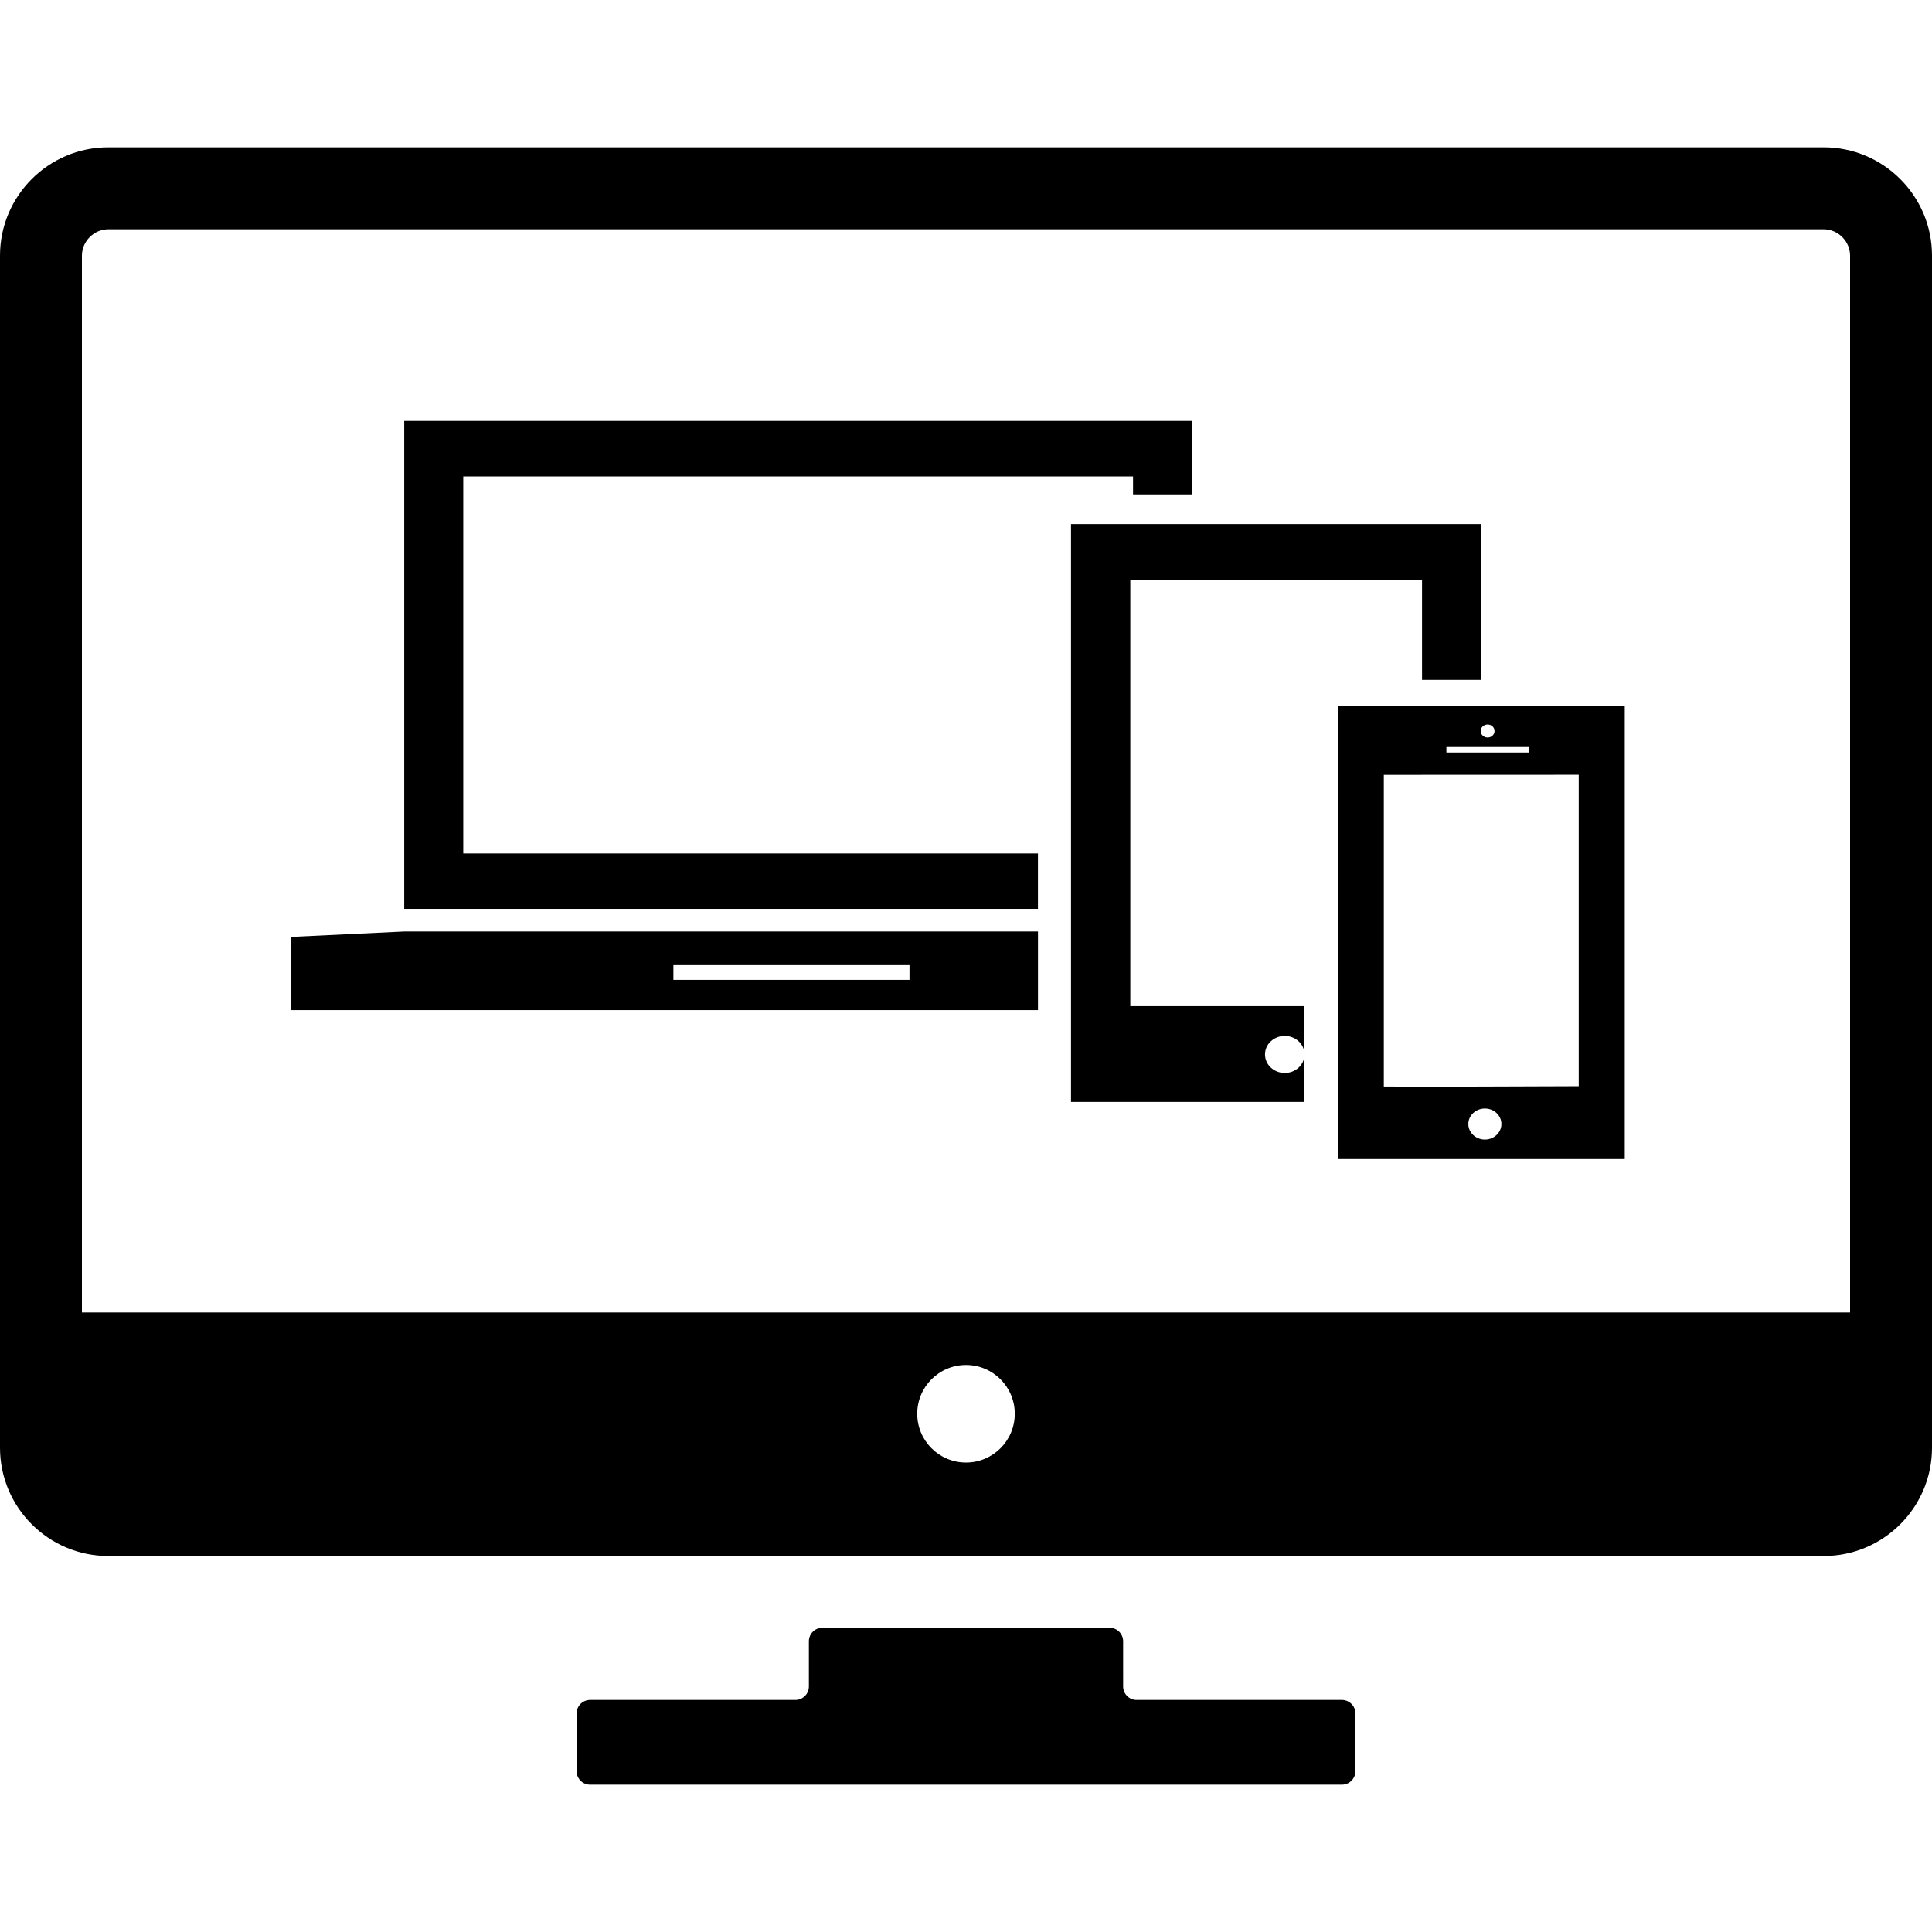 <?xml version="1.0" encoding="UTF-8" standalone="no"?>
<!-- Generator: Adobe Illustrator 16.0.0, SVG Export Plug-In . SVG Version: 6.00 Build 0)  -->

<svg
   xmlns:dc="http://purl.org/dc/elements/1.1/"
   xmlns:cc="http://creativecommons.org/ns#"
   xmlns:rdf="http://www.w3.org/1999/02/22-rdf-syntax-ns#"
   xmlns:svg="http://www.w3.org/2000/svg"
   xmlns="http://www.w3.org/2000/svg"
   xmlns:sodipodi="http://sodipodi.sourceforge.net/DTD/sodipodi-0.dtd"
   xmlns:inkscape="http://www.inkscape.org/namespaces/inkscape"
   version="1.1"
   id="Capa_1"
   x="0px"
   y="0px"
   width="406.639px"
   height="406.639px"
   viewBox="0 0 406.639 406.639"
   style="enable-background:new 0 0 406.639 406.639;"
   xml:space="preserve"
   inkscape:version="0.91 r13725"
   sodipodi:docname="screen-responsive.svg"><title
   id="title3401">screen-responsive</title><defs
   id="defs53" /><sodipodi:namedview
   pagecolor="#ffffff"
   bordercolor="#666666"
   borderopacity="1"
   objecttolerance="10"
   gridtolerance="10"
   guidetolerance="10"
   inkscape:pageopacity="0"
   inkscape:pageshadow="2"
   inkscape:window-width="1366"
   inkscape:window-height="705"
   id="namedview51"
   showgrid="false"
   inkscape:zoom="0.58036734"
   inkscape:cx="203.3195"
   inkscape:cy="203.3195"
   inkscape:window-x="-8"
   inkscape:window-y="-8"
   inkscape:window-maximized="1"
   inkscape:current-layer="g5" />
<g
   id="g3">
	<g
   id="g5">
		<path
   d="M236.391,345.439c0-1.559-1.275-2.834-2.835-2.834h-60.473c-1.559,0-2.834,1.275-2.834,2.834v9.52    c0,1.559-1.275,2.834-2.834,2.834h-43.22c-1.559,0-2.834,1.275-2.834,2.834v12.168c0,1.561,1.275,2.834,2.834,2.834h158.249    c1.561,0,2.836-1.273,2.836-2.834v-12.168c0-1.559-1.275-2.834-2.836-2.834h-43.217c-1.561,0-2.835-1.275-2.835-2.834    L236.391,345.439L236.391,345.439z"
   id="path7" />
		<path
   d="M383.855,31.01H22.783C10.22,31.01,0,41.231,0,53.794v250.921c0,12.562,10.221,22.783,22.783,22.783h361.073    c12.562,0,22.783-10.221,22.783-22.783V53.795C406.639,41.231,396.418,31.01,383.855,31.01z M22.783,48.255h361.073    c3.002,0,5.541,2.537,5.541,5.54v222.449H17.242V53.795C17.242,50.792,19.779,48.255,22.783,48.255z M193.054,297.561    c0-5.67,4.596-10.266,10.264-10.266c5.67,0,10.268,4.596,10.268,10.266s-4.598,10.266-10.268,10.266    C197.65,307.826,193.054,303.23,193.054,297.561z"
   id="path9" />
		
	</g>
</g>
<g
   id="g21">
</g>
<g
   id="g23">
</g>
<g
   id="g25">
</g>
<g
   id="g27">
</g>
<g
   id="g29">
</g>
<g
   id="g31">
</g>
<g
   id="g33">
</g>
<g
   id="g35">
</g>
<g
   id="g37">
</g>
<g
   id="g39">
</g>
<g
   id="g41">
</g>
<g
   id="g43">
</g>
<g
   id="g45">
</g>
<g
   id="g47">
</g>
<g
   id="g49">
</g>
<g
   transform="matrix(8.602,0,0,8.078,-1.285,-6.575)"
   id="g6"><path
     inkscape:connector-curvature="0"
     d="m 19.403,25.084 -9.363,0 -2.774,0.141 0,1.908 18.281,0 0,-2.049 -5.595,0 -0.549,0 z m 3,1.26 -5.777,0 0,-0.383 5.777,0 0,0.383 z"
     id="path10" /><polygon
     points="25.546,24.494 25.546,23.051 11.484,23.051 11.484,13.228 27.873,13.228 27.873,13.696 29.318,13.696 29.318,11.782 10.04,11.782 10.04,24.494 "
     id="polygon12" /><path
     inkscape:connector-curvature="0"
     d="m 27.807,15.921 7.137,0 0,2.608 1.451,0 0,-4.061 -10.04,0 0,15.057 5.713,0 0,-1.238 c 0,0.268 -0.215,0.484 -0.483,0.484 -0.268,0 -0.483,-0.217 -0.483,-0.484 0,-0.267 0.217,-0.482 0.483,-0.482 0.266,0 0.483,0.215 0.483,0.482 l 0,-1.258 -4.262,0 0,-11.108 10e-4,0 z"
     id="path14" /><path
     inkscape:connector-curvature="0"
     d="m 32.883,31.014 7.021,0 0,-11.811 -7.021,0 0,11.811 z m 3.599,-0.508 c -0.225,0 -0.405,-0.184 -0.405,-0.406 0,-0.222 0.181,-0.404 0.405,-0.404 0.224,0 0.404,0.182 0.404,0.404 0,0.222 -0.18,0.406 -0.404,0.406 z m 0.067,-10.814 c 0.094,0 0.169,0.076 0.169,0.17 0,0.093 -0.075,0.169 -0.169,0.169 -0.094,0 -0.17,-0.076 -0.17,-0.169 0,-0.093 0.076,-0.17 0.17,-0.17 z m -1.009,0.567 2.021,0 0,0.163 -2.021,0 0,-0.163 z m -1.531,0.744 4.769,-0.002 0,8.114 c -1.823,0.008 -3.863,0.016 -4.769,0.008 l 0,-8.12 z"
     id="path16" /></g></svg>